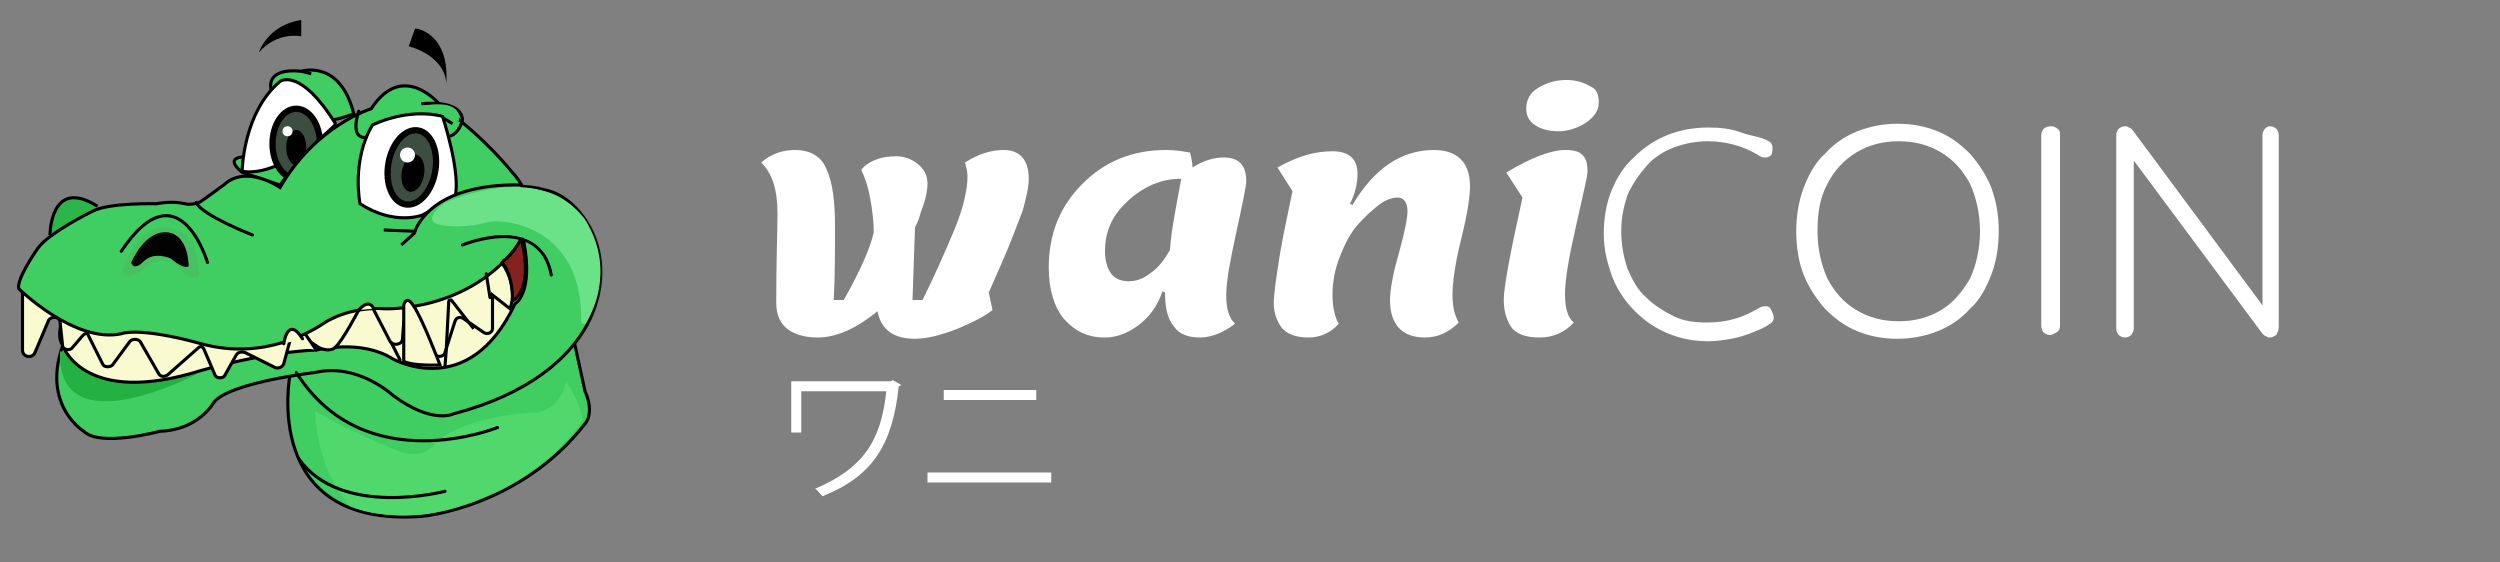 <?xml version="1.0" encoding="utf-8"?>
<!-- Generator: Adobe Illustrator 26.0.1, SVG Export Plug-In . SVG Version: 6.00 Build 0)  -->
<svg version="1.1" id="Layer_1" xmlns="http://www.w3.org/2000/svg" xmlns:xlink="http://www.w3.org/1999/xlink" x="0px" y="0px"
	 viewBox="0 0 200 45" style="enable-background:new 0 0 200 45;" xml:space="preserve">
<rect x="0" y="0" width="200" height="45" fill="#808080" stroke="none"/>
<style type="text/css">
	.st0{fill:#FFFFFF;}
	.st1{fill:#40CE62;stroke:#000000;stroke-width:0.25;stroke-miterlimit:10;}
	.st2{fill:none;stroke:#000000;stroke-width:0.5;stroke-miterlimit:10;}
	.st3{fill:#3C4E3F;stroke:#000000;stroke-width:0.5;stroke-miterlimit:10;}
	.st4{fill:#40CE62;stroke:#000000;stroke-width:0.25;stroke-linecap:round;stroke-miterlimit:10;}
	.st5{fill:#25B042;}
	.st6{fill:#F9FAD0;stroke:#000000;stroke-width:0.25;stroke-miterlimit:10;}
	.st7{fill:#2CB54B;stroke:#000000;stroke-width:0.25;stroke-miterlimit:10;}
	.st8{fill:#F9FAD0;stroke:#000000;stroke-width:0.25;stroke-linecap:round;stroke-miterlimit:10;}
	.st9{fill:#FFFFFF;stroke:#000000;stroke-width:0.25;stroke-miterlimit:10;}
	.st10{fill:none;stroke:#000000;stroke-width:0.25;stroke-linecap:round;stroke-miterlimit:10;}
	.st11{fill:none;stroke:#000000;stroke-width:0.25;stroke-miterlimit:10;}
	.st12{fill:#50D86D;}
	.st13{fill:#48C162;}
	.st14{fill:#020202;}
	.st15{fill:#86211F;stroke:#000000;stroke-width:0.25;stroke-miterlimit:10;}
	.st16{fill:#40CE62;}
	.st17{fill:#6BE288;}
</style>
<g>
	<path class="st0" d="M62.1,24.2c0-3.5,0.1-5.9,0.1-7.1c0-1.9-0.4-3.2-1.3-4.1c0.8-0.7,1.7-1,2.7-1c1.2,0,2.1,0.5,2.5,1.5
		c0.5,1,0.7,2.6,0.7,4.6s0,4-0.1,5.9h0.8c1.3-2.3,2.1-4.1,2.4-5.4c0-0.8-0.1-1.8-0.3-2.8c-0.2-1.1-0.5-1.8-0.7-2.2
		c0.2-0.3,0.6-0.6,1.1-0.8s1-0.3,1.7-0.3c0.6,0,1.2,0.2,1.7,0.6s0.8,0.9,0.8,1.6c0,0.4-0.1,0.9-0.2,1.3s-0.3,0.8-0.4,1.2
		c-0.1,0.4-0.3,0.8-0.4,1L73,24h0.8c0.9-1.8,1.7-3.6,2.5-5.5s1.1-3.4,1.1-4.4c0-0.4-0.1-0.7-0.2-1.1c1.1-0.7,2.1-1,3.1-1
		c1.3,0,2,0.8,2,2.3c0,0.7-0.2,1.5-0.5,2.6c-0.4,1-0.9,2.4-1.6,4s-1.1,2.5-1.1,2.5l0.3,1.4c-0.6,0.5-1.6,1-2.8,1.5
		c-1.3,0.5-2.4,0.8-3.4,0.8c-1.7,0-2.7-0.7-3-2.2C68.6,26.2,67,27,65.4,27c-0.9,0-1.7-0.2-2.3-0.6C62.4,25.9,62.1,25.2,62.1,24.2z"
		/>
	<path class="st0" d="M93.2,23.4L93,23.3c-0.4,1.2-1.1,2.1-1.9,2.7s-1.7,1-2.7,1c-1.4,0-2.4-0.5-3.3-1.5c-0.8-1-1.2-2.4-1.2-4.1
		c0-2.7,0.9-4.9,2.7-6.7c1.8-1.8,4-2.7,6.7-2.7c0.7,0,1.3,0.1,1.9,0.2c0.1,0.4,0.2,0.8,0.2,1.2c0.8-0.5,1.6-0.8,2.5-0.8
		c1.2,0,1.8,0.6,1.8,1.9c0,0.4-0.3,1.8-0.8,4.1s-0.8,3.9-0.8,5s0.2,1.8,0.7,2.3C97.9,26.6,96.9,27,96,27c-1,0-1.7-0.3-2.1-0.9
		C93.4,25.5,93.2,24.6,93.2,23.4z M88.4,20.1c0,0.8,0.2,1.4,0.5,1.8s0.8,0.6,1.4,0.6s1.2-0.2,1.8-0.7c0.6-0.4,1.1-1.1,1.5-1.8
		c0.1-1.6,0.5-3.5,0.9-5.7c-1.6,0-3,0.6-4.3,1.8S88.4,18.6,88.4,20.1z"/>
	<path class="st0" d="M104.7,27c-0.9,0-1.6-0.2-2.1-0.7c-0.4-0.5-0.7-1.2-0.7-2s0.2-2.1,0.5-4c0.3-1.8,0.7-3.5,1-5l-1.2-1.9
		c1.6-0.9,3-1.3,4.4-1.3c1.3,0,2,0.6,2,1.8c0,0.8-0.2,1.6-0.6,2.4l0.2,0.1c1.7-2.9,3.9-4.4,6.5-4.4c1.9,0,2.9,1,2.9,2.9
		c0,0.8-0.2,2.2-0.7,4.2s-0.7,3.5-0.7,4.5s0.2,1.7,0.5,2.2c-0.8,0.8-1.7,1.2-2.7,1.2c-1.8,0-2.8-1-2.8-3c0-0.7,0.2-2,0.7-3.7
		c0.5-1.8,0.7-2.9,0.7-3.4c0-0.7-0.3-1.1-0.8-1.1c-0.4,0-1,0.2-1.5,0.6c-0.5,0.4-1.1,0.9-1.7,1.6s-1,1.5-1.4,2.5s-0.6,2-0.6,3.1
		c0,1,0.2,1.8,0.5,2.3C106.5,26.6,105.6,27,104.7,27z"/>
	<path class="st0" d="M123.2,27c-1,0-1.7-0.2-2.2-0.7c-0.4-0.5-0.7-1.3-0.7-2.3s0.5-3.7,1.5-8.2l-1.3-2c2-1.2,3.6-1.8,4.7-1.8
		c0.7,0,1.1,0.1,1.4,0.4s0.4,0.7,0.4,1.4c0,0.2-0.3,1.6-0.9,4.2s-0.9,4.4-0.9,5.5s0.2,1.9,0.7,2.3C125.2,26.6,124.2,27,123.2,27z
		 M127.9,8.2c0,0.6-0.3,1.1-1,1.6c-0.6,0.4-1.4,0.7-2.2,0.7c-0.8,0-1.5-0.2-1.9-0.5c-0.5-0.3-0.7-0.8-0.7-1.3c0-0.7,0.3-1.3,1-1.7
		s1.4-0.6,2.2-0.6c0.8,0,1.4,0.2,1.9,0.5C127.7,7.1,127.9,7.5,127.9,8.2z"/>
</g>
<g>
	<path class="st0" d="M72.1,30.8c0,0-0.1,0.1-0.2,0.1c-0.5,4.7-2.1,7.2-6.1,8.8c-0.2-0.2-0.4-0.5-0.6-0.6c3.8-1.6,5.3-3.8,5.7-7.8
		h-6.8v3.3h-0.8v-4.1h8l0.1-0.1L72.1,30.8z"/>
	<path class="st0" d="M84.1,37.8v0.8h-9.9v-0.8H84.1z M82.9,31.2V32h-7.4v-0.8H82.9z"/>
</g>
<g>
	<path class="st0" d="M141.5,11.3c0.2,0.1,0.3,0.3,0.3,0.5s0,0.4-0.1,0.6c-0.1,0.1-0.3,0.2-0.4,0.2c-0.2,0-0.3,0-0.5-0.1
		c-0.6-0.4-1.3-0.7-2-0.9s-1.4-0.3-2.2-0.3c-1,0-1.9,0.2-2.7,0.5s-1.6,0.8-2.2,1.5s-1.1,1.4-1.5,2.3c-0.3,0.9-0.5,1.8-0.5,2.9
		s0.2,2.1,0.5,3c0.4,0.9,0.8,1.7,1.5,2.3c0.6,0.6,1.4,1.1,2.2,1.5s1.7,0.5,2.7,0.5c0.8,0,1.5-0.1,2.2-0.3c0.7-0.2,1.3-0.5,2-0.9
		c0.2-0.1,0.3-0.1,0.5-0.1s0.3,0.1,0.4,0.3c0.1,0.2,0.2,0.4,0.2,0.6s-0.1,0.4-0.3,0.5c-0.4,0.3-0.9,0.5-1.4,0.7s-1.1,0.4-1.7,0.5
		c-0.6,0.1-1.2,0.2-1.8,0.2c-1.2,0-2.2-0.2-3.2-0.6s-1.9-1-2.7-1.8s-1.4-1.7-1.8-2.7c-0.4-1.1-0.7-2.2-0.7-3.5
		c0-1.2,0.2-2.4,0.6-3.4c0.4-1,1-2,1.8-2.7c0.8-0.8,1.7-1.4,2.7-1.8c1-0.4,2.1-0.6,3.3-0.6c0.9,0,1.8,0.1,2.6,0.4
		S140.8,10.9,141.5,11.3z"/>
	<path class="st0" d="M159.9,18.5c0,1.3-0.2,2.4-0.6,3.5c-0.4,1-0.9,2-1.7,2.7c-0.7,0.8-1.6,1.4-2.6,1.8s-2.1,0.6-3.2,0.6
		c-1.2,0-2.2-0.2-3.2-0.6s-1.8-1-2.6-1.8c-0.7-0.8-1.3-1.7-1.7-2.7s-0.6-2.2-0.6-3.5s0.2-2.4,0.6-3.5c0.4-1,0.9-2,1.7-2.7
		c0.7-0.8,1.6-1.4,2.6-1.8c1-0.4,2.1-0.6,3.2-0.6c1.2,0,2.2,0.2,3.2,0.6s1.8,1,2.6,1.8c0.7,0.8,1.3,1.7,1.7,2.7
		C159.7,16.1,159.9,17.2,159.9,18.5z M158.4,18.5c0-1.4-0.3-2.7-0.8-3.8c-0.6-1.1-1.3-1.9-2.3-2.5s-2.1-0.9-3.4-0.9
		c-1.3,0-2.4,0.3-3.4,0.9c-1,0.6-1.8,1.5-2.3,2.5c-0.6,1.1-0.8,2.3-0.8,3.8c0,1.4,0.3,2.7,0.8,3.8c0.6,1.1,1.3,1.9,2.3,2.5
		s2.1,0.9,3.4,0.9c1.3,0,2.4-0.3,3.4-0.9s1.7-1.5,2.3-2.5C158.1,21.2,158.4,19.9,158.4,18.5z"/>
	<path class="st0" d="M164.8,26.1c0,0.2-0.1,0.4-0.3,0.5s-0.3,0.2-0.5,0.2s-0.4-0.1-0.5-0.2s-0.2-0.3-0.2-0.5V10.8
		c0-0.2,0.1-0.4,0.2-0.5c0.1-0.1,0.3-0.2,0.6-0.2c0.2,0,0.4,0.1,0.5,0.2c0.2,0.1,0.2,0.3,0.2,0.5V26.1z"/>
	<path class="st0" d="M181.6,10.1c0.2,0,0.4,0.1,0.5,0.2s0.2,0.3,0.2,0.5v15.4c0,0.2-0.1,0.4-0.2,0.6c-0.2,0.1-0.3,0.2-0.5,0.2
		c-0.1,0-0.2,0-0.3-0.1c-0.1,0-0.2-0.1-0.3-0.2l-10.7-14.4l0.4-0.2v14.2c0,0.2-0.1,0.3-0.2,0.5c-0.1,0.1-0.3,0.2-0.5,0.2
		s-0.4-0.1-0.5-0.2s-0.2-0.3-0.2-0.5V10.8c0-0.2,0.1-0.4,0.2-0.5c0.1-0.1,0.3-0.2,0.5-0.2c0.1,0,0.2,0,0.3,0.1
		c0.1,0,0.2,0.1,0.3,0.2l10.6,14.3l-0.2,0.4V10.8c0-0.2,0.1-0.4,0.2-0.5S181.4,10.1,181.6,10.1z"/>
</g>
<g>
	<g>
		<path class="st1" d="M28.3,9.1c-1.1-4.4-4.2-3.4-4.2-3.4c-3-0.3-2.4,1.5-2.4,1.5S22.9,11.2,28.3,9.1z"/>
		<path class="st1" d="M19.4,13.8c0,0-2.2-1.6,1.4-1.2l2.5,1l-0.9,1.2L19.4,13.8z"/>
		<path class="st2" d="M19.5,13.6c0,0,0.1-4.6,3-7c0,0,1.5-1,4.2,3.3C26.8,9.9,22.6,14,19.5,13.6z"/>
		<path class="st0" d="M19.5,13.6c0,0,0.1-4.6,3-7c0,0,1.5-1,4.2,3.3C26.8,9.9,22.6,14,19.5,13.6z"/>
		<g>
			<ellipse class="st3" cx="23.7" cy="11.5" rx="1.9" ry="2.8"/>
			<ellipse cx="23.7" cy="11.8" rx="0.8" ry="1.4"/>
			<circle class="st0" cx="23" cy="10.5" r="0.4"/>
		</g>
		<path class="st1" d="M23.2,30c0,0-2.4,12.3,10.6,11.3c0,0,7.8-0.7,13-7.4c0,0,0.8-0.8,0-2.6l-1.2-5.5"/>
		<path class="st4" d="M29.8,19.8c0,0,8.2-6.3,13.8-4.6c0,0,1.8,0.2,3.3,2.5c1.6,2.5,1.5,5.7,0,8.4c-1.4,2.5-4.5,5.4-10.6,7
			c0,0-1.7,0.9-4.9-1.5c0,0-2.8-2.6-6.2-1.8c0,0-6.9,0.8-8.1,2.4c0,0-1.2,2.2-4.3,2.3c0,0-4.8,1.3-6.1,0c0,0-4.1-2.5-1-8.4"/>
		<path class="st5" d="M15.8,29.9c0,0-11.3,6-11-1.8"/>
		<path class="st6" d="M5,27.6c0,0,1.5,4.7,10.2,2.3c0,0,5.4-1.7,10.1-1.9c0,0,3.6-0.9,6.1,0.7c0,0,6.1,3.5,9.8-4.4
			c0,0,1.5-0.8,0.7-5L5.2,24.9C5.2,24.9,4.4,26.7,5,27.6z"/>
		<path class="st7" d="M4,18.8c0,0,0-4.7,3.8-2.3"/>
		<path class="st8" d="M29.4,24.4c0.1-0.1,0.2-0.1,0.3,0l1.5,2.9c0.2,0.4,1,0.3,1-0.2l0.1-1.3c0.1-0.6,0.8-0.7,1-0.2l1.4,2.7
			c0.2,0.3,0.8,0.3,0.9-0.1l0.8-2.5c0.1-0.3,0.4-0.4,0.7-0.2l1.6,1.1c0.3,0.2,0.7,0,0.7-0.3v-2.7l1.4,1.1c0.7-1.9-0.6-3.6-0.6-3.6"
			/>
		<path class="st8" d="M28.7,24.8c0,0-1.3,2.5-1.9,3c-0.3,0.3-0.9,0.2-1.3,0l-1.2-0.8"/>
		<path class="st8" d="M1.8,23.5v4.5c0,0.6,0.8,0.7,1,0.2l1.1-2.6c0.2-0.3,0.8-0.3,0.9,0.1l0.2,1.9C5,28,5.6,28.1,5.8,27.8l0.6-0.7
			c0.3-0.4,0.6-0.6,0.7-0.2l1.1,2.2c0.1,0.3,0.6,0.3,0.8,0.1l1.4-1.9c0.2-0.2,0.6-0.2,0.8,0l1.5,2.6c0.1,0.2,0.4,0.3,0.7,0.1
			l2.5-2.2c0.1-0.1,0.3-0.1,0.4,0.1l0.9,2.1c0.1,0.3,0.7,0.3,0.8,0l0.9-1.6c0.1-0.2,0.4-0.3,0.7-0.2l2.4,1.2c0.2,0.1,0.6,0,0.7-0.3
			l0.7-2.6c0.1-0.3,0.6-0.4,0.8-0.1l1.1,1.6"/>
		<path class="st1" d="M1.5,23.1c0,0,4.5,4.4,8.2,3.6c0,0,1.3-0.6,6.4,0.8s9-1.1,9.9-1.7c0,0,1.9-1.3,4.8-1.1c0,0,6.8,0.3,10.8-5.3
			c0,0,1.9-3-0.7-5.7c0,0-2.1-2.7-5.6-5.2c0,0-3-3.8-5.6,0.2c0,0-4.4,1.3-7.3,6.3c0,0-2.7-1.9-4.5-0.2l-1.8,1.3
			c-0.3,0.2-0.9,0.3-1.3,0.2c-0.4-0.1-1.2-0.2-2.3,0c0,0-3.8-0.1-5.1,0.6c0,0-3.5,1.7-4.4,3C3,19.9,1.3,22.3,1.5,23.1z"/>
		<path class="st9" d="M33.8,17.2c0,0-2.2,0.9-5-0.9c0,0-0.7-3.5,1-6.3c0,0,2.7-1.4,5.6-0.7c0,0,1.5,4.5,1,6.5L33.8,17.2z"/>
		<path class="st10" d="M28.7,8.9c0,0-0.8,2.2,0.6,2.1"/>
		<path class="st11" d="M33.7,8.3c0,0,3.2-0.4,3.3,1.3c0,0-0.2,1-1,1.3"/>
		<path class="st10" d="M16.6,21c0,0-2.3-7.8-6.9-0.9"/>
		<path class="st12" d="M25.2,32.9c0,0,0,4.4,2.8,7.6c0,0,4.5,2.1,10.9-0.8c0,0,4.4-1.5,7.7-6c0,0,0-1.1-1.3-3.2
			c0,0-0.3,2.1-2.3,2.5c0,0-6.1,0.1-8.5,2.8c0,0-1,1.2-3.3,0C31.3,35.9,26.8,33.9,25.2,32.9z"/>
		<path class="st13" d="M9.8,21.6c0,0,0.4-1.4,1.4-2.5c1.3-1.5,3.7-1.1,4.4,0.9c0.2,0.6,0.3,1.2,0.3,2.1c0,0-0.7,0.6-1.8-0.9
			c0,0-1.5-1.1-2.9,0.6C11.1,21.6,10.1,22.7,9.8,21.6z"/>
		<path class="st14" d="M10.5,21c0,0,1.1-2.7,3-2.4c0,0,1.5,0.1,1.6,2.7c0,0-0.4,0.3-1.4-0.6c0,0-1.4-0.7-2.3,0.3
			C11.4,21,10.7,21.7,10.5,21z"/>
		<path class="st10" d="M20.2,18.8c0,0-4.1-1.6-4.5-2.6"/>
		<path class="st10" d="M39.8,34.2c0,0-10.6,4.3-16.1-4.4"/>
		<path class="st10" d="M35.6,39.3c0,0-8.3,2.2-11.7-2.6"/>
		<path class="st10" d="M37,19.6c0,0,6.2-2.6,7.1,2.4"/>
		<g>
			<ellipse transform="matrix(0.169 -0.986 0.986 0.169 14.156 43.667)" class="st3" cx="33" cy="13.4" rx="3" ry="1.9"/>
			<ellipse transform="matrix(0.169 -0.986 0.986 0.169 13.752 44.048)" cx="33" cy="13.9" rx="1.5" ry="0.9"/>
			<circle class="st0" cx="32.6" cy="12.4" r="0.6"/>
		</g>
		<path class="st8" d="M22.7,27.5c0,0,0.3-2.3,1.5-0.4"/>
		<path class="st8" d="M28.7,24.8c0,0,0.8-1,1.2-0.1"/>
	</g>
	<path class="st11" d="M35.6,29.3l0.1-1.3l0.2-3.9c0-0.1,0.1-0.1,0.2-0.1l1.8,2.3"/>
	<line class="st10" x1="32" y1="28.8" x2="31.3" y2="27.4"/>
	<path class="st8" d="M32.3,28.9v-4.5c0,0,0.2-0.9,0.8,0.1c0.7,1,2.1,4.7,2.1,4.7S33,29.3,32.3,28.9z"/>
	<line class="st10" x1="38.9" y1="21.9" x2="39.2" y2="23.8"/>
	<path class="st15" d="M41.7,19.1c0,0,1.1,3.8-0.7,5c0,0,0.1-2.1-0.9-3.2C40.2,21,40.9,20.5,41.7,19.1z"/>
	<path class="st1" d="M30.7,18.4l2.5,0.1c0,0,1.1-3.9,8.6-3.7"/>
	<line class="st11" x1="32.1" y1="19.6" x2="33.2" y2="18.6"/>
	<path class="st16" d="M40.8,18.8c0,0,1.8,0.1,2.7,1.4l0.1-0.7c0,0-1.5-2.1-3-2.1L40.8,18.8z"/>
	<path class="st17" d="M35.6,16.2c0,0-2.1,1.5-0.3,1.8c0,0,1.3,0.3,3.2-0.1c0.4-0.1,0.8-0.2,1.2-0.2c1.9,0,6.9,1.2,6.8,8
		c0,0.2,0.3,0.3,0.4,0.1c0.8-1.3,2.2-4.7-0.2-8.4C46.6,17.5,44.1,12.8,35.6,16.2z"/>
	<path d="M20.7,4.2c0,0,0.7-2.2,3.4-2.6v1.3C24,2.9,22.2,2.5,20.7,4.2z"/>
	<path d="M35.7,6.7c0,0,0.1-2.1-3-3l0.5-1.4C33.2,2.2,36,2.6,35.7,6.7z"/>
	<line class="st11" x1="36.2" y1="9.9" x2="35.4" y2="9.4"/>
	<path class="st16" d="M33.7,8.5c0,0,3.3-0.8,3,1.2"/>
	<line class="st11" x1="24.9" y1="5.9" x2="24.1" y2="5.7"/>
</g>
</svg>

